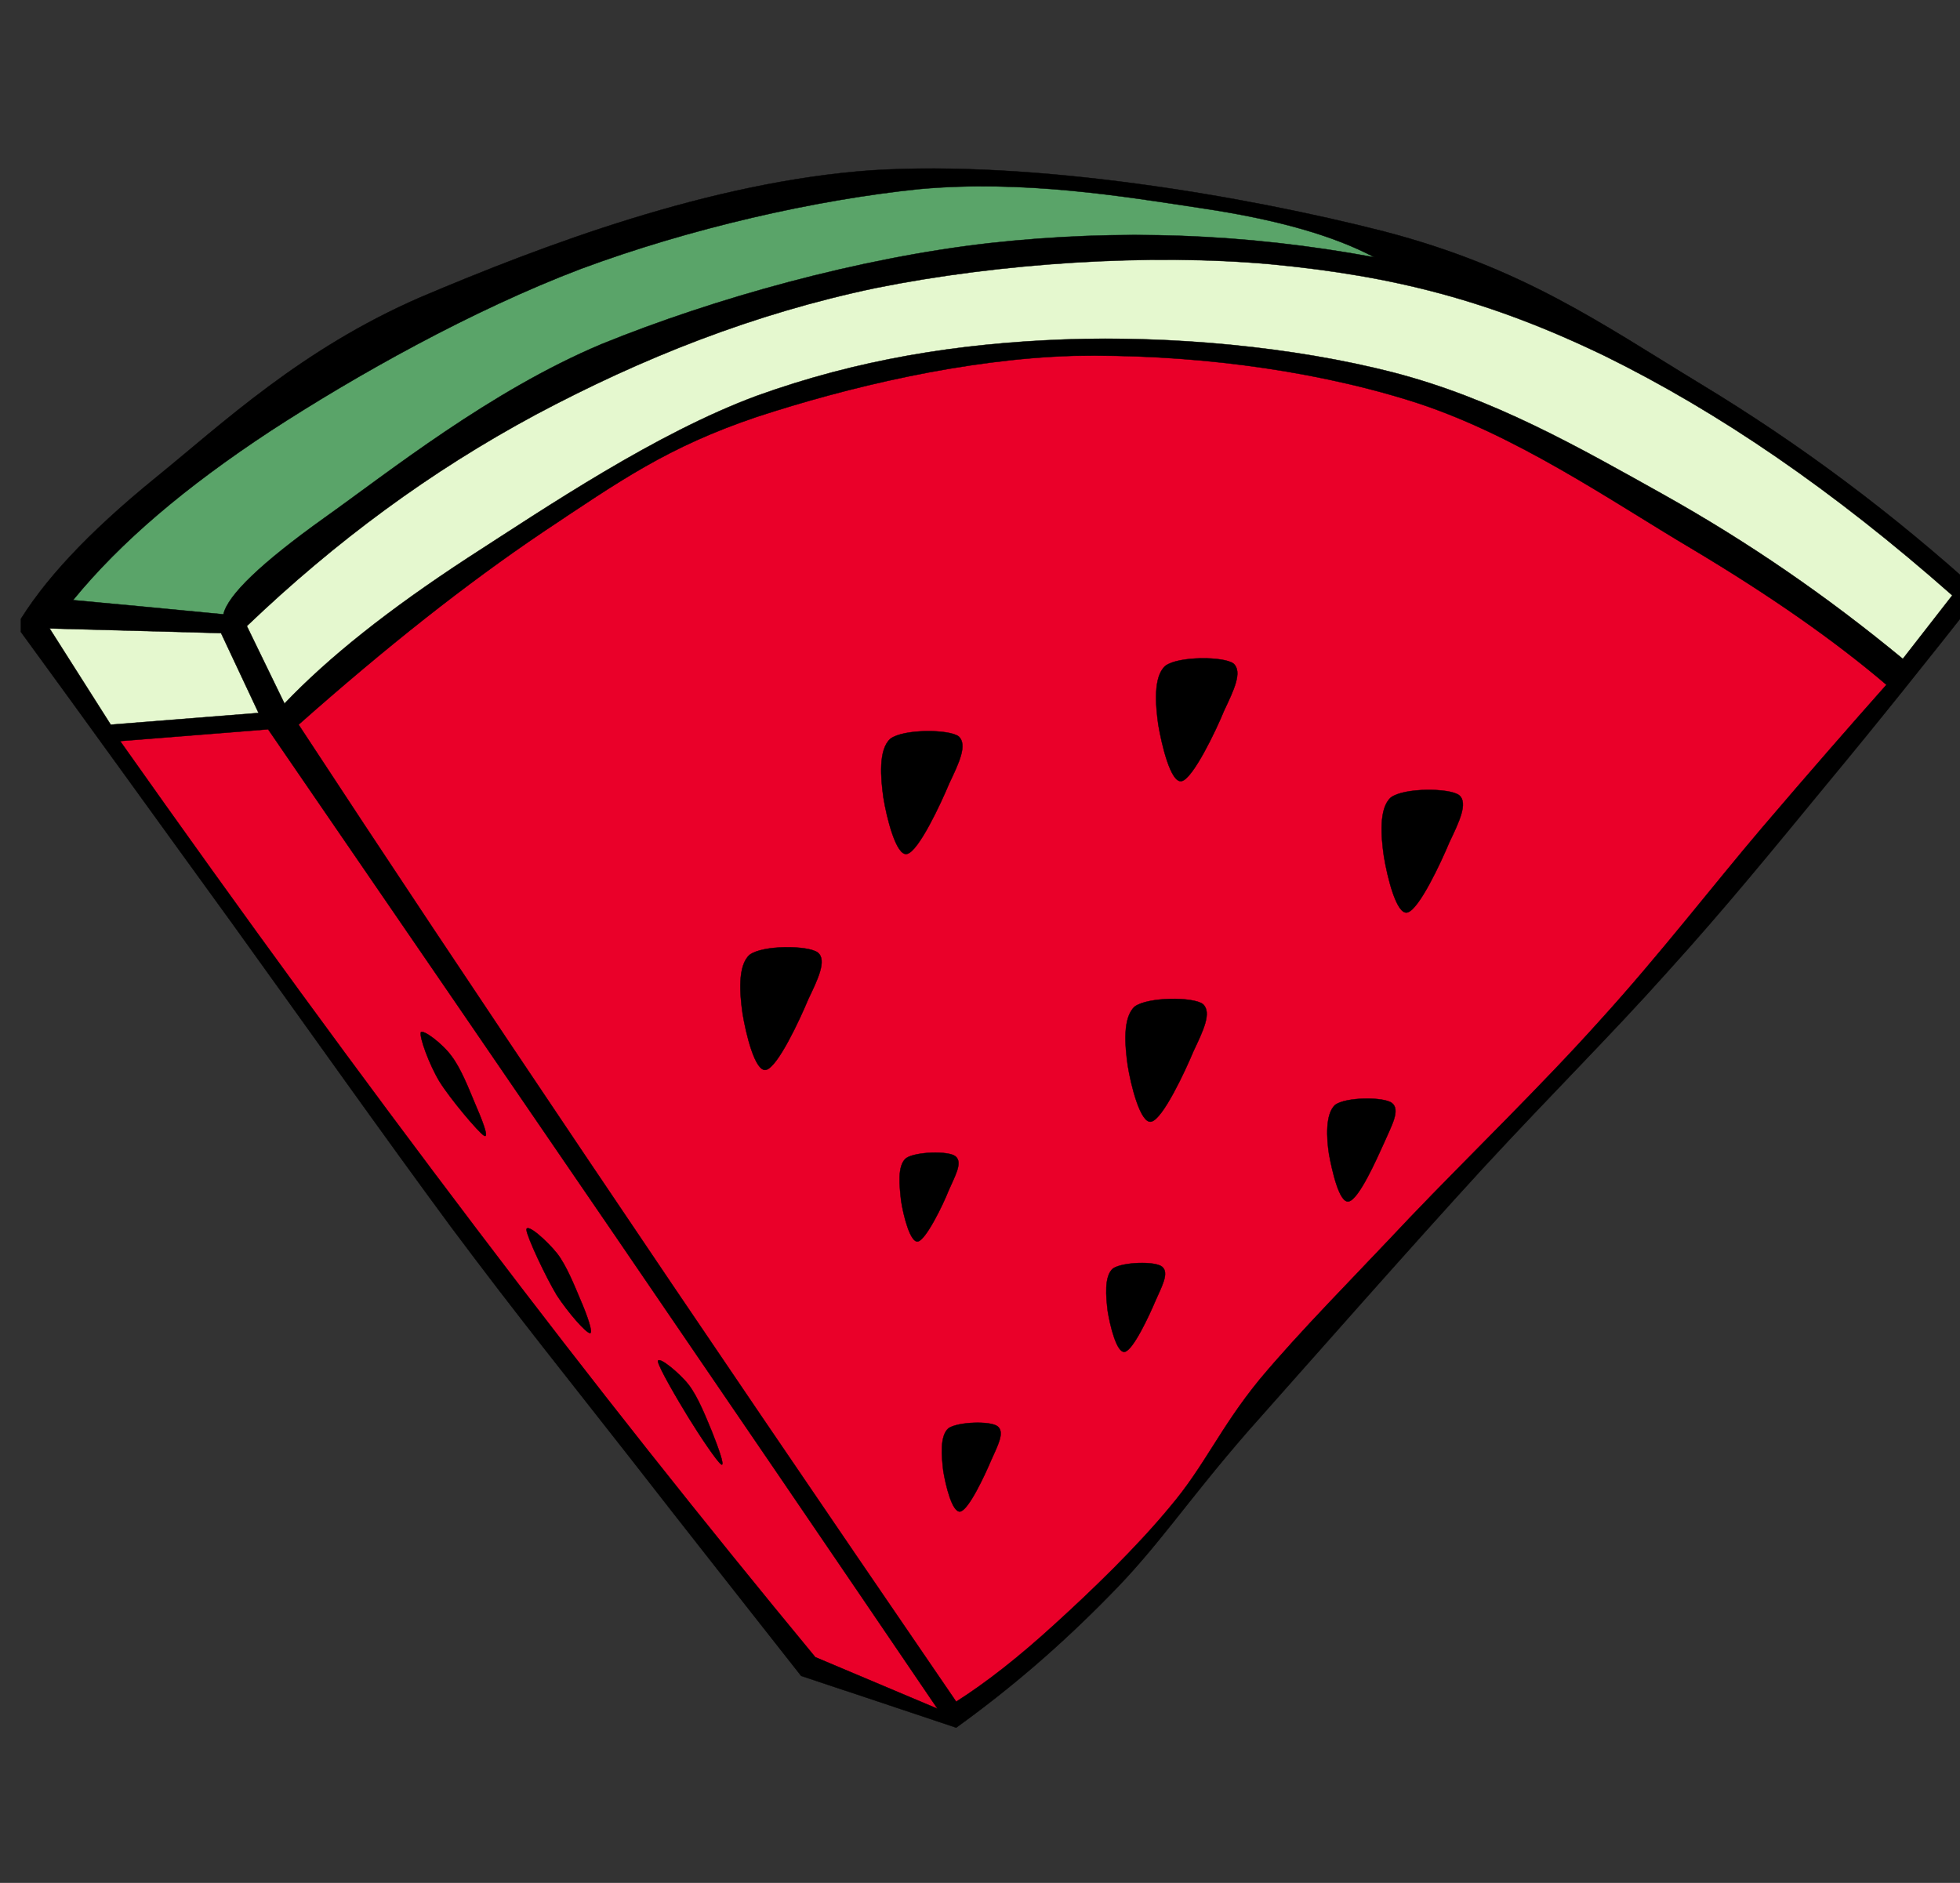 <?xml version="1.0" encoding="utf-8"?>
<!-- Generator: Adobe Illustrator 16.0.0, SVG Export Plug-In . SVG Version: 6.00 Build 0)  -->
<!DOCTYPE svg PUBLIC "-//W3C//DTD SVG 1.1//EN" "http://www.w3.org/Graphics/SVG/1.1/DTD/svg11.dtd">
<svg version="1.1" id="Layer_1" xmlns="http://www.w3.org/2000/svg" xmlns:xlink="http://www.w3.org/1999/xlink" x="0px" y="0px"
	 width="197px" height="189.268px" viewBox="0 0 197 189.268" enable-background="new 0 0 197 189.268" xml:space="preserve">
<rect x="0" y="0" width="197" height="189.268" fill="#333333" stroke="none"/>
<g>
	<g transform="translate(158.906, 135.966)">
	</g>
</g>
<g>
	<g transform="translate(262.107, 170.804)">
	</g>
</g>
<g>
	<g>
		<g>
			<defs>
				<rect id="SVGID_1_" x="2.078" y="16.701" width="197" height="156.968"/>
			</defs>
			<clipPath id="SVGID_2_">
				<use xlink:href="#SVGID_1_"  overflow="visible"/>
			</clipPath>
			<g clip-path="url(#SVGID_2_)">
				<path d="M96.108,173.66c5.423-3.911,10.438-8.208,15.35-13.226c4.928-4.947,7.667-9.313,13.932-16.524
					c6.418-7.229,16.453-18.63,23.615-26.438c7.1-7.683,12.901-13.41,18.646-19.845c5.797-6.396,10.577-12.28,15.817-18.642
					c5.308-6.398,10.364-12.737,15.584-19.375c-8.81-7.987-18.013-14.892-28.104-21c-10.057-6.104-17.833-11.688-31.854-15.349
					c-14.026-3.584-35.174-7.172-51.479-6.141c-16.22,1.141-33.199,7.608-45.339,12.754c-12.012,5.219-19.859,12.651-26.672,18.178
					C8.791,53.594,4.259,58.491,1.67,62.928c7.281,9.97,14.386,19.859,21.726,29.97c7.338,10.188,15.313,21.459,21.963,30.463
					c6.72,9.006,12.048,15.6,17.938,23.137c5.924,7.613,11.578,14.771,17.229,21.963C85.709,170.179,90.912,171.919,96.108,173.66z"
					/>
			</g>
		</g>
	</g>
</g>
<g>
	<g>
		<g>
			<defs>
				<rect id="SVGID_3_" x="2.078" y="15.669" width="197" height="158"/>
			</defs>
			<clipPath id="SVGID_4_">
				<use xlink:href="#SVGID_3_"  overflow="visible"/>
			</clipPath>
			<g clip-path="url(#SVGID_4_)">
				<path fill="none" stroke="#000000" stroke-width="0.036" stroke-miterlimit="10" d="M96.108,173.66
					c5.423-3.911,10.438-8.208,15.35-13.226c4.928-4.947,7.667-9.313,13.932-16.524c6.418-7.229,16.453-18.63,23.615-26.438
					c7.1-7.683,12.901-13.41,18.646-19.845c5.797-6.396,10.577-12.28,15.817-18.642c5.308-6.398,10.364-12.737,15.584-19.375
					c-8.81-7.987-18.013-14.892-28.104-21c-10.057-6.104-17.833-11.687-31.854-15.349c-14.026-3.584-35.174-7.172-51.479-6.141
					c-16.22,1.141-33.199,7.608-45.339,12.754c-12.012,5.219-19.859,12.651-26.672,18.178C8.791,53.594,4.259,58.491,1.67,62.928
					c7.281,9.97,14.386,19.859,21.726,29.97c7.338,10.188,15.313,21.459,21.963,30.463c6.72,9.006,12.048,15.6,17.938,23.137
					c5.924,7.613,11.578,14.771,17.229,21.963C85.709,170.179,90.912,171.919,96.108,173.66z"/>
			</g>
		</g>
	</g>
</g>
<path fill="#EA0029" stroke="#000000" stroke-width="0.036" stroke-miterlimit="10" d="M96.108,171.05
	c3.048-1.938,6.324-4.511,9.912-7.793c3.625-3.297,8.136-7.625,11.578-11.791c3.463-4.078,4.983-7.865,8.975-12.762
	c4.094-4.906,9.386-10.197,15.109-16.286c5.832-6.108,13.136-13.155,19.114-19.823c5.983-6.578,11.438-13.666,16.292-19.369
	c4.858-5.692,8.933-10.351,12.521-14.392c-5.146-4.385-11.542-8.881-19.604-13.696c-8.063-4.767-17.834-11.615-28.323-14.875
	c-10.475-3.262-22.629-4.693-33.754-4.496c-11.021,0.324-22.851,3.188-31.875,6.142c-8.953,3.026-13.721,6.396-21.49,11.577
	c-7.74,5.22-15.781,11.584-24.553,19.355C38.452,85.726,47.948,100,59.058,116.507C70.197,133.071,82.322,150.906,96.108,171.05z"/>
<path fill="#EA0029" stroke="#000000" stroke-width="0.036" stroke-miterlimit="10" d="M94.228,171.759l-12.284-5.183
	c-11.109-13.442-22.25-27.47-33.996-42.979c-11.755-15.51-23.464-31.531-35.874-49.104l14.875-1.183
	c12.197,17.774,23.63,34.447,34.938,50.988C73.194,140.84,83.808,156.41,94.228,171.759z"/>
<path fill="#E5F8CF" stroke="#000000" stroke-width="0.036" stroke-miterlimit="10" d="M11.13,72.843l14.859-1.179l-3.771-8.024
	L4.985,63.171L11.13,72.843z"/>
<path fill="#5AA469" stroke="#000000" stroke-width="0.036" stroke-miterlimit="10" d="M22.453,61.752
	c0.453-1.94,3.786-5.149,10.146-9.696C39.052,47.472,49.256,39.3,60.47,34.587c11.307-4.601,25.875-8.662,38.959-10.146
	c13.082-1.446,25.729-0.979,38.702,1.418c-4.043-2.155-9.767-3.809-17.47-4.947c-7.662-1.161-17.828-2.864-28.316-1.901
	c-10.477,1.084-23.018,3.948-33.994,8.025c-10.943,4.168-22.543,10.672-31.168,16.287c-8.537,5.618-15.059,11.146-19.84,17
	C12.38,60.789,17.417,61.259,22.453,61.752z"/>
<path fill="#E5F8CF" stroke="#000000" stroke-width="0.036" stroke-miterlimit="10" d="M28.595,70.722l-3.785-7.791
	c8.932-8.537,18.427-15.547,29.045-21.256c10.656-5.672,21.854-10.15,34.229-12.738c12.447-2.5,27.396-3.479,39.661-2.375
	c12.359,1.176,22,3.642,33.525,9.203c11.504,5.656,22.995,13.521,34.954,24.082l-4.971,6.381
	c-7.572-6.25-15.438-11.688-24.077-16.524c-8.572-4.787-17.031-9.642-27.146-12.267c-10.109-2.594-22.268-3.699-33.053-3.317
	c-10.724,0.399-20.797,2.024-30.926,5.672c-10.115,3.75-20.983,11.088-29.048,16.291C39.031,61.296,33.036,66.064,28.595,70.722z"/>
<path stroke="#000000" stroke-width="0.036" stroke-miterlimit="10" d="M115.72,112.743c1.155-0.257,3.385-5.037,4.239-7.084
	c0.942-1.994,1.886-3.896,0.942-4.729c-0.963-0.744-5.526-0.729-6.85,0.25c-1.233,1.109-0.979,3.933-0.707,5.893
	C113.651,109.03,114.63,113.013,115.72,112.743z"/>
<path stroke="#000000" stroke-width="0.036" stroke-miterlimit="10" d="M71.558,143.91c-0.563-1.345-1.396-3.5-2.354-4.729
	c-0.906-1.162-3.024-2.901-3.078-2.354c0.054,0.594,2.011,3.933,3.078,5.667c1.104,1.797,2.881,4.458,3.297,4.713
	C72.899,147.425,72.119,145.321,71.558,143.91z"/>
<path stroke="#000000" stroke-width="0.036" stroke-miterlimit="10" d="M58.349,130.679c-0.543-1.287-1.434-3.53-2.375-4.707
	c-0.922-1.162-2.988-3.047-3.063-2.375c0.072,0.797,1.979,4.817,3.063,6.614c1.143,1.74,2.9,3.75,3.316,3.787
	C59.672,134.071,58.963,132.076,58.349,130.679z"/>
<path stroke="#000000" stroke-width="0.036" stroke-miterlimit="10" d="M47.713,110.858c-0.563-1.341-1.395-3.496-2.354-4.729
	c-0.875-1.213-2.85-2.696-3.063-2.354c-0.146,0.489,0.833,3.209,1.881,4.946c1.125,1.793,3.896,5.074,4.479,5.435
	C49.25,114.498,48.312,112.237,47.713,110.858z"/>
<path stroke="#000000" stroke-width="0.036" stroke-miterlimit="10" d="M76.994,107.539c1.162-0.25,3.387-5.037,4.239-7.084
	c0.923-1.938,1.923-3.946,0.96-4.707c-0.96-0.729-5.527-0.767-6.851,0.233c-1.229,1.088-0.979,3.97-0.703,5.905
	C74.963,103.862,75.89,107.795,76.994,107.539z"/>
<path stroke="#000000" stroke-width="0.036" stroke-miterlimit="10" d="M91.166,85.836c1.156-0.256,3.388-5.04,4.24-7.088
	c0.942-1.989,1.881-3.896,0.942-4.729c-0.965-0.724-5.53-0.76-6.854,0.24c-1.229,1.084-0.974,3.969-0.703,5.905
	C89.099,82.118,90.078,86.108,91.166,85.836z"/>
<path stroke="#000000" stroke-width="0.036" stroke-miterlimit="10" d="M141.448,91.722c1.162-0.254,3.386-5.035,4.24-7.082
	c0.922-1.938,1.922-3.953,0.957-4.715c-0.957-0.724-5.525-0.761-6.85,0.239c-1.229,1.084-0.979,3.97-0.701,5.905
	C139.416,88.046,140.345,91.976,141.448,91.722z"/>
<path stroke="#000000" stroke-width="0.036" stroke-miterlimit="10" d="M135.558,120.767c1.016-0.196,2.791-4.202,3.571-5.926
	c0.703-1.631,1.668-3.276,0.776-3.965c-0.813-0.635-4.656-0.619-5.725,0.199c-0.979,0.922-0.854,3.315-0.6,4.946
	C133.89,117.69,134.615,120.966,135.558,120.767z"/>
<path stroke="#000000" stroke-width="0.036" stroke-miterlimit="10" d="M113.052,135.884c0.854-0.183,2.463-3.662,3.084-5.131
	c0.629-1.433,1.411-2.808,0.666-3.422c-0.703-0.583-3.982-0.475-4.941,0.178c-0.906,0.78-0.693,2.879-0.526,4.275
	C111.568,133.238,112.24,136.044,113.052,135.884z"/>
<path stroke="#000000" stroke-width="0.036" stroke-miterlimit="10" d="M96.524,151.935c0.854-0.183,2.466-3.661,3.085-5.125
	c0.63-1.433,1.411-2.813,0.672-3.426c-0.709-0.578-3.99-0.47-4.947,0.182c-0.905,0.775-0.688,2.88-0.526,4.275
	C95.041,149.289,95.713,152.097,96.524,151.935z"/>
<path stroke="#000000" stroke-width="0.036" stroke-miterlimit="10" d="M92.271,124.789c0.798-0.178,2.5-3.655,3.078-5.125
	c0.619-1.433,1.446-2.808,0.688-3.429c-0.688-0.577-4.043-0.47-4.965,0.185c-0.924,0.744-0.65,2.88-0.504,4.261
	C90.781,122.113,91.49,124.972,92.271,124.789z"/>
<path stroke="#000000" stroke-width="0.036" stroke-miterlimit="10" d="M118.781,78.513c1.12-0.256,3.422-5.037,4.255-7.084
	c0.941-1.994,1.885-3.896,0.941-4.729c-0.957-0.726-5.525-0.763-6.85,0.233c-1.232,1.088-0.979,3.969-0.708,5.906
	C116.75,74.8,117.672,78.784,118.781,78.513z"/>
</svg>
